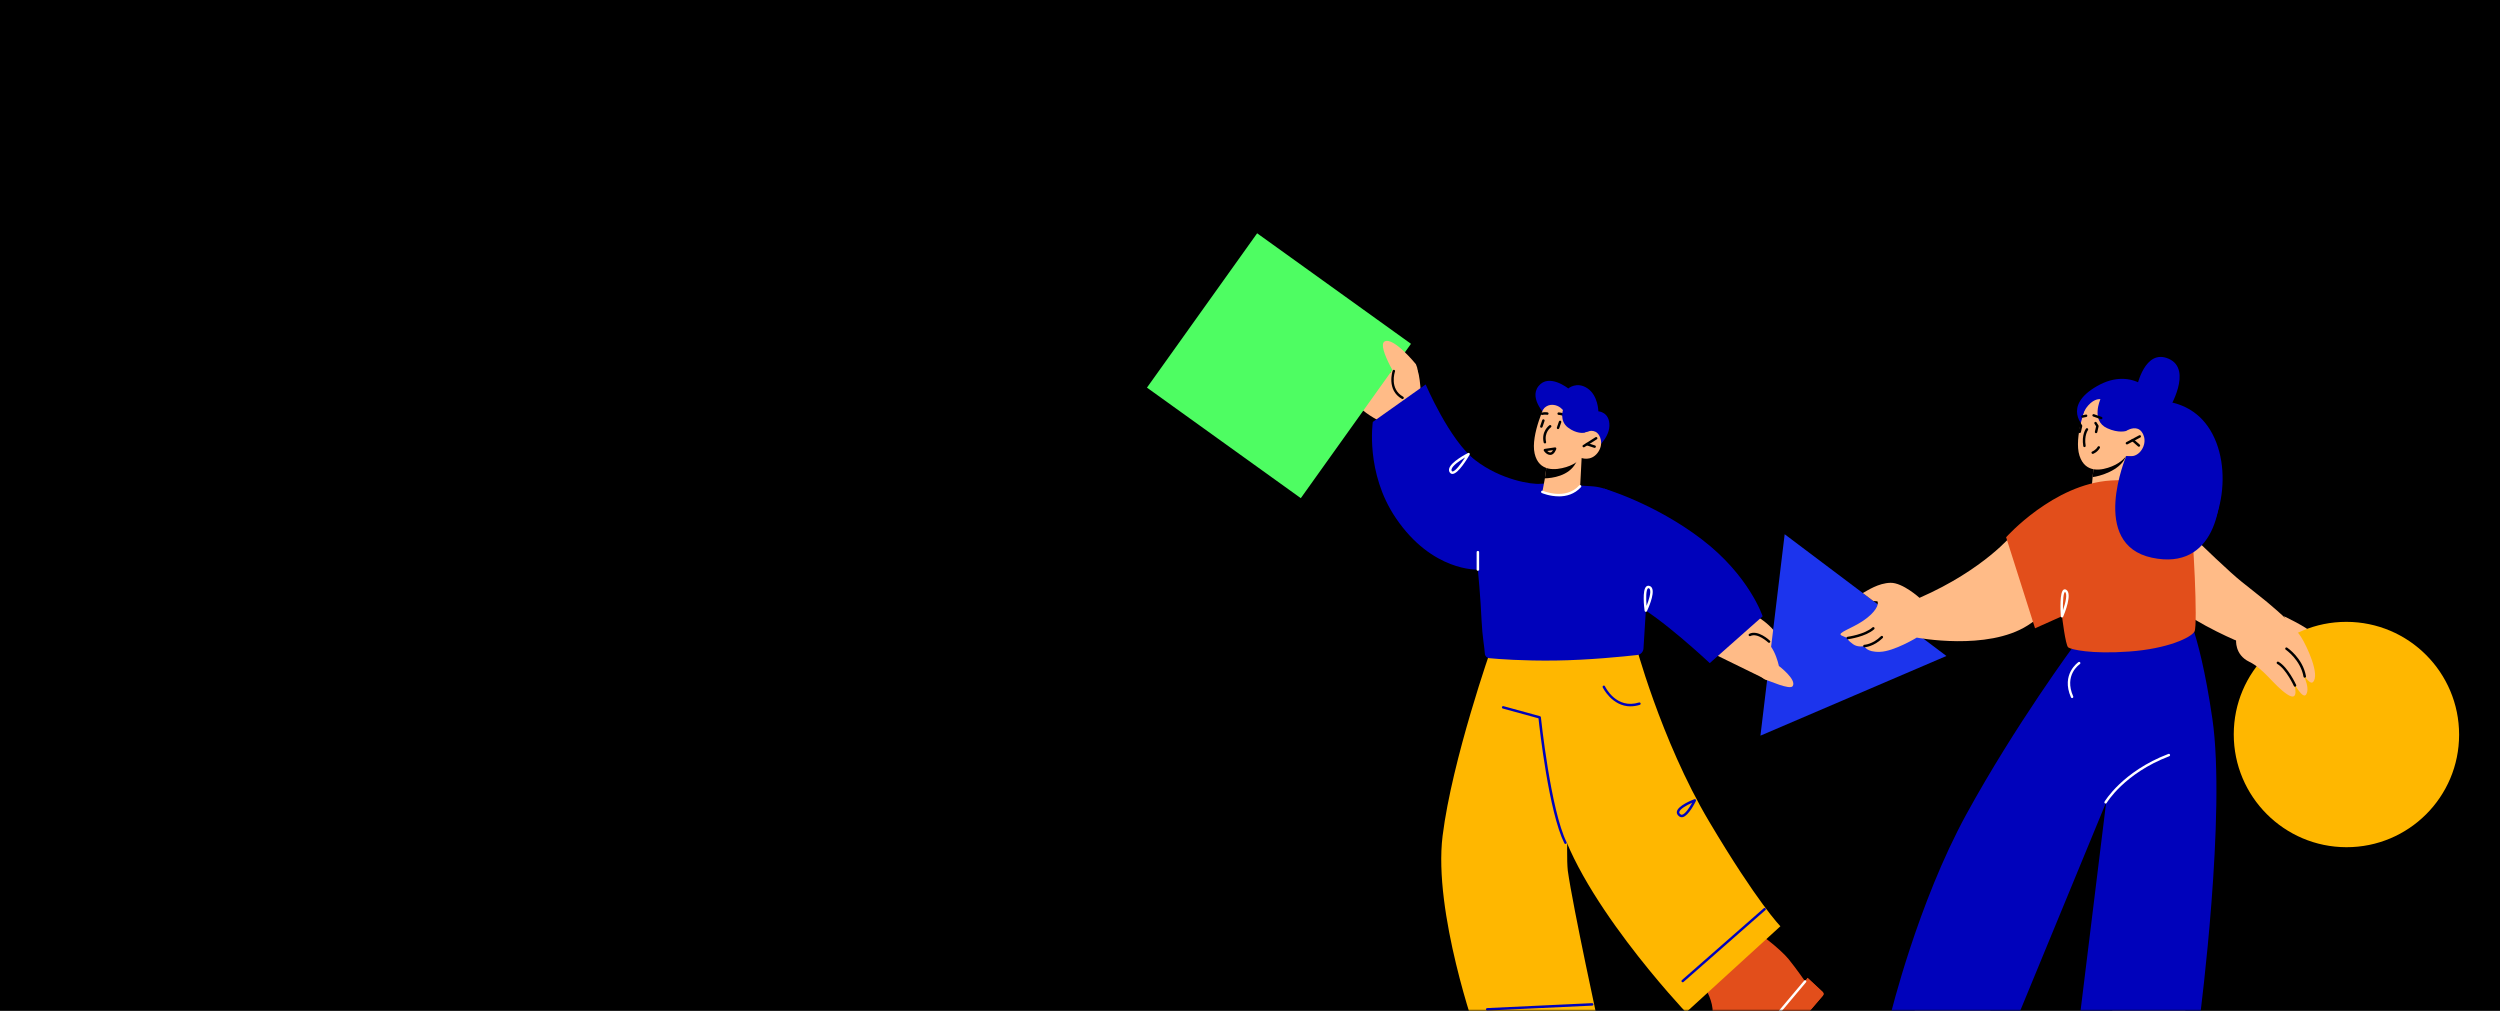 <svg width="643" height="260" viewBox="0 0 643 260" fill="none" xmlns="http://www.w3.org/2000/svg">
<path d="M643 0H0V260H643V0Z" fill="black"/>
<mask id="mask0_1455_34828" style="mask-type:alpha" maskUnits="userSpaceOnUse" x="273" y="0" width="370" height="260">
<path d="M643 0H273V260H643V0Z" fill="black"/>
</mask>
<g mask="url(#mask0_1455_34828)">
<path d="M451.775 158.5C451.775 158.5 458.049 161.778 458.92 167.802C459.792 173.826 454.502 174.892 454.502 174.892L441.396 168.484L451.775 158.5Z" fill="#FFBB87"/>
<path d="M361.384 111.368C361.384 111.368 353.646 108.44 349.899 104.995C346.152 101.55 346.021 100.764 346.291 98.727C346.404 97.87 345.332 96.209 346.483 94.696C347.633 93.184 351.964 95.78 351.964 95.78C351.964 95.78 350.09 92.817 351.607 92.187C353.131 91.558 357.802 95.903 357.802 95.903C357.802 95.903 356.155 91.54 357.323 91.033C358.491 90.535 363.824 93.341 364.652 95.448C365.479 97.555 365.61 104.951 365.61 104.951L361.384 111.377V111.368Z" fill="#FFBB87"/>
<path d="M434.408 268.517C434.268 268.517 434.137 268.508 434.007 268.482C433.371 268.36 432.891 267.949 432.586 267.267C432.334 266.69 432.36 266.13 432.674 265.667C433.249 264.801 434.747 264.329 436.316 264.067C434.329 263.796 432.334 263.298 431.671 262.406C431.427 262.074 431.358 261.698 431.48 261.304C431.593 260.937 431.837 260.649 432.229 260.456C434.617 259.25 442.172 262.004 442.494 262.117C442.66 262.179 442.747 262.362 442.686 262.528C442.625 262.694 442.442 262.782 442.276 262.721C440.168 261.943 434.294 260.133 432.517 261.033C432.29 261.147 432.151 261.296 432.09 261.497C432.029 261.698 432.064 261.864 432.186 262.039C433.153 263.35 438.503 263.726 440.76 263.77C440.865 263.77 440.934 263.77 440.987 263.77C441.161 263.77 441.3 263.918 441.3 264.093C441.3 264.268 441.152 264.408 440.978 264.408C440.926 264.408 440.847 264.408 440.751 264.408C438.773 264.382 434.12 264.644 433.196 266.034C433.005 266.323 432.996 266.637 433.162 267.022C433.379 267.512 433.684 267.783 434.111 267.87C435.689 268.159 438.451 265.824 439.392 264.898C439.514 264.775 439.715 264.775 439.845 264.898C439.967 265.02 439.967 265.221 439.845 265.352C439.706 265.492 436.621 268.534 434.399 268.534L434.408 268.517Z" fill="white"/>
<path d="M468.802 255.15C469.063 255.386 469.09 255.797 468.854 256.068L441.736 287.672C441.501 287.952 441.074 287.978 440.804 287.742L437.928 285.277L437.893 285.242C437.658 285.015 437.623 284.647 437.824 284.376C437.963 284.193 437.989 283.957 437.919 283.756C437.885 283.651 437.815 283.546 437.71 283.467C436.848 282.768 435.096 281.115 434.608 278.746C433.954 275.546 438.477 266.812 440.107 262.572C441.17 259.818 439.906 256.592 438.887 254.678C438.329 253.62 438.477 252.326 439.279 251.452C442.486 247.998 450.049 239.859 450.659 239.448C451.417 238.932 457.962 244.134 460.018 246.678C462.083 249.222 464.271 252.405 464.271 252.405L464.898 251.504L468.802 255.132V255.15Z" fill="#E24E1B"/>
<path d="M468.802 255.15C469.063 255.386 469.089 255.797 468.854 256.068L441.736 287.672C441.501 287.952 441.074 287.978 440.803 287.742L437.928 285.277L437.893 285.242C437.658 285.015 437.623 284.647 437.823 284.376C437.963 284.193 437.989 283.957 437.919 283.756C445.657 274.987 464.279 252.422 464.279 252.422L464.907 251.522L468.811 255.15H468.802Z" fill="#E24E1B"/>
<path d="M383.647 166.482C383.647 166.482 373.478 195.35 371.038 214.977C368.598 234.613 379.761 266.078 379.761 266.078L411.402 264.784C411.402 264.784 404.579 233.477 403.237 223.939C402.139 213.421 406.557 167.654 406.557 167.654L383.647 166.482Z" fill="#FFB700"/>
<path d="M420.43 164.9C420.43 164.9 427.088 190.245 439.575 211.271C452.062 232.297 457.918 238.233 457.918 238.233L433.649 260.395C433.649 260.395 404.335 229.455 400.213 207.922C396.1 186.389 395.839 166.972 395.839 166.972L420.421 164.9H420.43Z" fill="#FFB700"/>
<path d="M419.376 181.677C414.592 181.677 412.248 176.851 412.221 176.79C412.143 176.632 412.221 176.44 412.37 176.361C412.526 176.282 412.718 176.361 412.796 176.51C412.91 176.755 415.716 182.49 421.563 180.68C421.737 180.628 421.911 180.724 421.964 180.89C422.016 181.056 421.92 181.24 421.755 181.292C420.901 181.554 420.108 181.668 419.376 181.668V181.677Z" fill="#0002BB"/>
<path d="M432.526 210.195C432.308 210.195 432.107 210.125 431.924 210.003C431.323 209.574 431.245 209.111 431.279 208.796C431.489 207.205 435.349 205.719 435.793 205.553C435.915 205.509 436.055 205.544 436.142 205.64C436.229 205.736 436.246 205.876 436.194 205.99C436.011 206.375 434.329 209.775 432.831 210.16C432.735 210.186 432.63 210.195 432.534 210.195H432.526ZM435.218 206.471C433.763 207.109 432.011 208.106 431.916 208.875C431.907 208.954 431.872 209.19 432.29 209.478C432.404 209.557 432.517 209.574 432.665 209.539C433.484 209.33 434.573 207.642 435.218 206.471Z" fill="#0002BB"/>
<path d="M432.787 252.641C432.7 252.641 432.613 252.606 432.552 252.536C432.438 252.405 432.447 252.204 432.578 252.09L453.648 233.599C453.779 233.486 453.979 233.495 454.093 233.626C454.206 233.757 454.197 233.958 454.067 234.072L432.996 252.562C432.935 252.615 432.857 252.641 432.787 252.641Z" fill="#0002BB"/>
<path d="M402.637 217.067C402.523 217.067 402.41 217.006 402.349 216.892C398.367 208.84 395.97 187.307 395.7 184.754L386.524 182.236C386.359 182.193 386.254 182.018 386.307 181.843C386.35 181.677 386.524 181.572 386.699 181.624L396.084 184.203C396.206 184.238 396.302 184.343 396.319 184.474C396.345 184.71 398.829 208.333 402.924 216.612C403.003 216.77 402.942 216.962 402.776 217.041C402.733 217.067 402.68 217.076 402.637 217.076V217.067Z" fill="#0002BB"/>
<path d="M382.507 259.915C382.341 259.915 382.193 259.783 382.193 259.609C382.193 259.434 382.324 259.285 382.498 259.276L409.495 258.009C409.634 258 409.817 258.14 409.826 258.315C409.826 258.49 409.695 258.638 409.521 258.647L382.524 259.915C382.524 259.915 382.516 259.915 382.507 259.915Z" fill="#0002BB"/>
<path d="M437.92 284.079C437.85 284.079 437.772 284.053 437.711 284C437.58 283.887 437.562 283.686 437.676 283.554L464.036 252.221C464.149 252.081 464.349 252.072 464.48 252.186C464.611 252.299 464.628 252.501 464.515 252.632L438.155 283.965C438.094 284.044 438.007 284.079 437.911 284.079H437.92Z" fill="white"/>
<path d="M366.682 98.884C366.682 98.884 372.799 113.24 379.431 118.354C386.062 123.468 394.027 124.649 396.153 124.43C398.279 124.203 404.911 124.824 409.146 125.051C425.877 125.951 423.515 153.176 423.28 157.477C423.114 160.493 422.853 164.611 422.705 166.788C422.644 167.662 421.981 168.371 421.11 168.467C417.624 168.86 408.605 169.778 400.039 169.892C391.665 169.997 385.487 169.516 383.064 169.289C382.42 169.227 381.923 168.703 381.897 168.056C381.844 166.744 381.234 163.562 381.069 159.75C380.816 153.744 380.102 146.496 380.102 146.496C380.102 146.496 368.39 147.117 358.996 133.225C351.11 121.563 353.088 108.519 353.088 108.519L366.682 98.884Z" fill="#0002BB"/>
<path d="M373.584 121.903C373.366 121.903 373.078 121.825 372.852 121.475C372.669 121.186 372.634 120.863 372.73 120.504C373.209 118.773 377.13 116.736 377.583 116.509C377.705 116.448 377.862 116.474 377.958 116.57C378.054 116.675 378.071 116.824 378.002 116.946C377.522 117.768 375.074 121.868 373.601 121.895C373.601 121.895 373.592 121.895 373.584 121.895V121.903ZM376.825 117.654C375.457 118.459 373.601 119.726 373.34 120.679C373.287 120.854 373.305 121.003 373.392 121.134C373.47 121.256 373.549 121.265 373.584 121.265C374.263 121.256 375.719 119.385 376.825 117.654Z" fill="white"/>
<path d="M398.061 107.356C398.061 107.356 393.025 102.678 395.708 99.304C398.401 95.929 403.359 99.916 403.359 99.916C403.359 99.916 405.538 98.019 408.3 99.881C411.054 101.743 411.098 105.791 411.098 105.791C411.098 105.791 414.034 105.939 413.938 109.524C413.851 113.108 409.782 116.02 409.782 116.02L398.061 107.356Z" fill="#0002BB"/>
<path d="M406.828 117.191L406.418 125.077C406.418 125.077 405.015 127.254 400.85 127.324C397.739 127.376 396.693 126.519 396.693 126.519L397.347 123.031L397.957 118.686L405.547 117.401L406.819 117.182L406.828 117.191Z" fill="#FFBB87"/>
<path d="M405.581 118.354C405.555 118.546 405.459 118.773 405.329 119.027C403.525 122.48 399.133 122.979 397.338 123.031L397.922 119.01L405.581 118.354Z" fill="black"/>
<path d="M397.695 103.474C397.695 103.474 393.6 111.806 394.706 116.64C395.813 121.475 400.188 120.933 402.828 120.129C405.468 119.324 406.74 117.786 406.74 117.786C406.74 117.786 409.128 118.721 410.854 116.535C412.579 114.35 411.699 111.71 410.348 111.045C408.989 110.389 407.298 111.307 407.298 111.307L408.701 108.894C408.701 108.894 403.856 96.087 397.687 103.465L397.695 103.474Z" fill="#FFBB87"/>
<path d="M407.342 115.058C407.237 115.058 407.132 115.006 407.071 114.909C406.976 114.761 407.019 114.56 407.167 114.472L410.365 112.453C410.514 112.356 410.714 112.4 410.801 112.549C410.897 112.697 410.853 112.899 410.705 112.986L407.507 115.006C407.455 115.04 407.394 115.058 407.342 115.058Z" fill="black"/>
<path d="M410.139 115.198C410.139 115.198 410.07 115.198 410.044 115.18L408.057 114.533C407.891 114.481 407.795 114.297 407.856 114.131C407.909 113.965 408.092 113.869 408.257 113.93L410.244 114.577C410.41 114.63 410.505 114.813 410.444 114.979C410.401 115.11 410.279 115.198 410.139 115.198Z" fill="black"/>
<path d="M403.185 107.478C403.124 107.478 403.072 107.461 403.011 107.426C401.956 106.752 400.893 106.709 400.884 106.709C400.71 106.709 400.571 106.551 400.579 106.376C400.579 106.202 400.728 106.053 400.911 106.071C400.963 106.071 402.157 106.123 403.359 106.892C403.507 106.988 403.551 107.181 403.455 107.329C403.394 107.426 403.29 107.478 403.185 107.478Z" fill="black"/>
<path d="M396.615 106.744C396.467 106.744 396.345 106.647 396.31 106.499C396.266 106.324 396.371 106.158 396.545 106.114C397.338 105.922 398.009 106.053 398.035 106.062C398.209 106.097 398.314 106.263 398.279 106.438C398.244 106.612 398.079 106.726 397.904 106.682C397.904 106.682 397.338 106.569 396.693 106.726C396.667 106.726 396.641 106.735 396.623 106.735L396.615 106.744Z" fill="black"/>
<path d="M397.346 114.052C397.198 114.052 397.067 113.956 397.033 113.808C396.37 110.94 398.427 109.436 398.514 109.375C398.653 109.27 398.854 109.305 398.958 109.454C399.063 109.594 399.028 109.795 398.889 109.9C398.819 109.952 397.094 111.229 397.66 113.668C397.695 113.843 397.59 114.009 397.425 114.052C397.399 114.052 397.381 114.052 397.355 114.052H397.346Z" fill="black"/>
<path d="M396.44 110.022C396.44 110.022 396.371 110.022 396.336 110.005C396.17 109.952 396.083 109.769 396.135 109.602L396.658 108.064C396.71 107.898 396.893 107.81 397.059 107.863C397.225 107.915 397.312 108.099 397.259 108.265L396.737 109.804C396.693 109.935 396.571 110.022 396.432 110.022H396.44Z" fill="black"/>
<path d="M400.736 110.372C400.736 110.372 400.666 110.372 400.632 110.354C400.466 110.302 400.379 110.118 400.431 109.952L400.954 108.414C401.015 108.247 401.189 108.16 401.355 108.212C401.52 108.265 401.608 108.449 401.555 108.615L401.032 110.153C400.989 110.284 400.867 110.372 400.727 110.372H400.736Z" fill="black"/>
<path d="M396.859 105.354C396.859 105.354 397.678 104.025 399.377 104.121C401.076 104.217 401.991 105.476 401.991 105.476C401.991 105.476 401.068 108.291 403.281 109.961C405.494 111.631 407.307 111.316 407.307 111.316L409.015 110.826L410.392 108.448L405.878 102.914L399.822 99.207L396.449 101.918L396.859 105.362V105.354Z" fill="#0002BB"/>
<path d="M398.741 117.007C398.741 117.007 398.697 117.007 398.68 117.007C397.695 116.946 397.094 115.976 397.077 115.932C397.024 115.845 397.016 115.731 397.059 115.635C397.103 115.539 397.199 115.469 397.303 115.451L399.926 115.067C400.039 115.049 400.144 115.093 400.214 115.172C400.283 115.259 400.309 115.373 400.275 115.478C400.257 115.539 399.769 117.007 398.75 117.007H398.741ZM397.948 115.993C398.14 116.168 398.401 116.343 398.715 116.369C399.011 116.395 399.255 116.081 399.429 115.775L397.948 115.993Z" fill="black"/>
<path d="M400.937 127.665C398.549 127.665 396.588 126.825 396.553 126.808C396.397 126.738 396.318 126.546 396.388 126.388C396.458 126.231 396.649 126.152 396.806 126.222C396.867 126.248 402.653 128.731 406.165 124.858C406.278 124.727 406.488 124.718 406.61 124.841C406.74 124.963 406.749 125.164 406.627 125.295C404.945 127.149 402.801 127.673 400.919 127.673L400.937 127.665Z" fill="white"/>
<path d="M380.111 146.811C379.936 146.811 379.788 146.671 379.788 146.496V142.011C379.788 141.837 379.928 141.697 380.111 141.697C380.293 141.697 380.433 141.837 380.433 142.011V146.496C380.433 146.671 380.293 146.811 380.111 146.811Z" fill="white"/>
<path d="M412.51 125.654C412.51 125.654 425.468 129.387 437.693 138.716C449.919 148.044 453.353 158.509 453.353 158.509L439.75 170.556C439.75 170.556 426.827 158.43 420.143 155.204C413.46 151.978 412.51 125.663 412.51 125.663V125.654Z" fill="#0002BB"/>
<path d="M423.306 157.364C423.306 157.364 423.272 157.364 423.254 157.364C423.115 157.346 423.01 157.232 422.993 157.092C422.871 156.209 422.339 151.751 423.437 150.842C423.594 150.71 423.873 150.57 424.265 150.702C424.57 150.807 424.805 151.025 424.936 151.34C425.598 152.896 423.803 156.752 423.594 157.189C423.542 157.302 423.428 157.372 423.306 157.372V157.364ZM423.96 151.279C423.908 151.279 423.873 151.296 423.847 151.322C423.35 151.733 423.333 153.91 423.498 155.816C424.056 154.417 424.709 152.415 424.352 151.585C424.291 151.436 424.195 151.349 424.065 151.296C424.021 151.279 423.986 151.279 423.96 151.279Z" fill="white"/>
<path d="M362.903 88.431L323.336 60L294.998 99.697L334.565 128.127L362.903 88.431Z" fill="#4EFD62"/>
<path d="M364.181 93.682C364.181 93.682 358.474 86.644 356.156 87.807C353.838 88.97 360.635 99.443 360.635 99.443C360.635 99.443 366.29 98.316 364.173 93.682H364.181Z" fill="#FFBB87"/>
<path d="M587.419 158.5C587.419 158.5 593.31 161.21 595.052 163.063C596.795 164.917 596.508 166.464 596.508 166.464L592.639 168.117L587.419 158.509V158.5Z" fill="#FFBB87"/>
<path d="M632.483 188.962C632.483 172.957 619.509 159.964 603.503 159.941C587.498 159.917 574.523 172.874 574.523 188.879C574.523 204.884 587.498 217.877 603.503 217.901C619.509 217.924 632.483 204.968 632.483 188.962Z" fill="#FFB700"/>
<path d="M500.618 168.72L476.706 178.966L452.786 189.213L455.897 163.308L459.017 137.404L479.817 153.062L500.618 168.72Z" fill="#1C34ED"/>
<path d="M550.043 124.281C550.043 124.281 570.765 145.01 576.447 149.539L582.129 154.067C582.129 154.067 589.161 159.636 590.607 162.329C592.054 165.022 584.499 163.282 584.499 163.282L577.554 165.739C577.554 165.739 545.739 153.945 541.983 133.583C538.227 113.222 550.035 124.281 550.035 124.281H550.043Z" fill="#FFBB87"/>
<path d="M586.53 157.931C586.53 157.931 590.373 161.542 591.846 163.841C593.318 166.141 596.795 173.642 594.878 175.443C593.937 176.326 591.854 172.514 591.854 172.514C591.854 172.514 594.381 176.702 593.135 178.634C592.29 179.945 590.016 175.749 590.016 175.749C590.016 175.749 591.645 180.863 588.221 178.555C584.796 176.247 582.321 172.042 578.504 170.206C574.688 168.37 575.132 164.532 575.132 164.532L586.53 157.923V157.931Z" fill="#FFBB87"/>
<path d="M592.777 174.306C592.629 174.306 592.49 174.202 592.464 174.044C591.697 169.699 587.932 167.129 587.898 167.103C587.749 167.006 587.715 166.805 587.81 166.657C587.906 166.508 588.107 166.473 588.255 166.569C588.42 166.683 592.289 169.323 593.1 173.931C593.135 174.105 593.013 174.271 592.838 174.298C592.821 174.298 592.804 174.298 592.786 174.298L592.777 174.306Z" fill="black"/>
<path d="M590.276 176.632C590.154 176.632 590.041 176.562 589.989 176.448C589.971 176.405 587.976 172.059 585.719 170.766C585.571 170.678 585.51 170.486 585.597 170.328C585.684 170.171 585.884 170.119 586.033 170.206C588.472 171.605 590.485 175.994 590.573 176.177C590.642 176.335 590.573 176.527 590.416 176.597C590.372 176.614 590.329 176.623 590.285 176.623L590.276 176.632Z" fill="black"/>
<path d="M543.3 257.895V272.687H562.044V253.261L543.3 257.895Z" fill="#FFBB87"/>
<path d="M494.518 252.369L490.588 266.62L508.67 271.638L513.828 252.92L494.518 252.369Z" fill="#FFBB87"/>
<path d="M551.569 103.264C551.569 103.264 565.006 100.58 570.069 113.904C574.583 125.785 569.058 143.121 558.906 142.746C548.754 142.378 543.238 137.815 543.238 137.815V106.324L551.569 103.264Z" fill="#0002BB"/>
<path d="M536.084 109.917C536.084 109.917 530.15 104.566 539.378 99.295C548.606 94.023 555.334 101.253 555.412 105.126C555.49 109.008 553.286 110.8 553.286 110.8C553.286 110.8 554.148 119.21 546.097 118.625C538.045 118.048 536.084 109.899 536.084 109.899V109.917Z" fill="#0002BB"/>
<path d="M546.863 117.287L547.029 124.08C547.029 124.08 545.861 126.065 541.905 126.484C538.96 126.799 537.905 126.152 537.905 126.152L538.228 122.699L538.55 119.333L545.661 117.576L546.855 117.278L546.863 117.287Z" fill="#FFBB87"/>
<path d="M546.846 116.964C546.837 117.147 546.767 117.374 546.663 117.628C545.234 121.055 539.936 122.515 538.236 122.707L538.559 119.342L546.846 116.964Z" fill="black"/>
<path d="M536.667 103.902C536.667 103.902 533.33 112.505 534.846 117.199C536.362 121.894 540.65 120.976 543.194 119.945C545.739 118.922 546.872 117.287 546.872 117.287C546.872 117.287 549.312 118.013 550.837 115.696C552.361 113.379 551.264 110.835 549.861 110.302C548.458 109.768 546.863 110.826 546.863 110.826L548.048 108.317C548.048 108.317 542.149 96.051 536.667 103.893V103.902Z" fill="#FFBB87"/>
<path d="M536.127 114.996C535.97 114.996 535.839 114.883 535.813 114.725C535.343 111.84 536.467 110.31 536.51 110.249C536.615 110.109 536.815 110.083 536.955 110.188C537.094 110.293 537.12 110.494 537.016 110.634C537.007 110.651 536.005 112.033 536.432 114.629C536.458 114.804 536.345 114.97 536.17 114.996C536.153 114.996 536.136 114.996 536.118 114.996H536.127Z" fill="black"/>
<path d="M547.046 114.314C546.933 114.314 546.82 114.253 546.767 114.148C546.689 113.991 546.741 113.799 546.898 113.72L550.192 111.963C550.349 111.884 550.541 111.936 550.619 112.094C550.698 112.251 550.645 112.443 550.488 112.522L547.194 114.279C547.151 114.306 547.099 114.314 547.046 114.314Z" fill="black"/>
<path d="M550.122 114.909C550.052 114.909 549.974 114.883 549.913 114.83L548.327 113.44C548.196 113.327 548.179 113.126 548.292 112.994C548.405 112.863 548.606 112.846 548.745 112.959L550.331 114.35C550.462 114.463 550.479 114.664 550.366 114.795C550.305 114.865 550.218 114.9 550.122 114.9V114.909Z" fill="black"/>
<path d="M535.344 108.16C535.344 108.16 535.5 106.061 537.095 104.269C538.794 102.363 540.232 102.678 540.232 102.678C540.232 102.678 537.723 108.186 541.94 110.127C544.938 111.508 546.864 110.835 546.864 110.835L551.16 106.56L542.62 99.601C542.62 99.601 534.829 98.508 535.352 108.168L535.344 108.16Z" fill="#0002BB"/>
<path d="M538.245 116.745C538.115 116.745 537.993 116.666 537.949 116.527C537.888 116.36 537.975 116.177 538.141 116.124C538.141 116.124 538.986 115.818 539.526 114.909C539.614 114.761 539.814 114.708 539.962 114.795C540.11 114.883 540.163 115.084 540.075 115.233C539.413 116.352 538.394 116.71 538.35 116.728C538.315 116.736 538.28 116.745 538.245 116.745Z" fill="black"/>
<path d="M539.117 111.412C539.117 111.412 539.073 111.412 539.047 111.412C538.873 111.377 538.768 111.202 538.803 111.027L539.117 109.646L538.707 108.99C538.611 108.842 538.655 108.641 538.803 108.553C538.951 108.457 539.152 108.501 539.239 108.649L539.718 109.419C539.762 109.489 539.779 109.576 539.762 109.663L539.422 111.176C539.387 111.325 539.256 111.421 539.108 111.421L539.117 111.412Z" fill="black"/>
<path d="M534.899 111.377C534.899 111.377 534.855 111.377 534.829 111.377C534.655 111.342 534.551 111.167 534.594 110.992L534.908 109.611L534.498 108.955C534.402 108.807 534.446 108.605 534.594 108.518C534.742 108.422 534.943 108.466 535.03 108.614L535.509 109.384C535.553 109.454 535.57 109.541 535.553 109.628L535.213 111.141C535.178 111.289 535.047 111.386 534.899 111.386V111.377Z" fill="black"/>
<path d="M535.613 107.452C535.465 107.452 535.335 107.347 535.3 107.198C535.265 107.023 535.369 106.857 535.544 106.822L536.476 106.621C536.659 106.586 536.816 106.691 536.851 106.866C536.886 107.041 536.781 107.207 536.607 107.242L535.674 107.443C535.674 107.443 535.631 107.443 535.605 107.443L535.613 107.452Z" fill="black"/>
<path d="M540.433 107.836C540.433 107.836 540.363 107.836 540.328 107.819L538.367 107.128C538.202 107.067 538.115 106.892 538.176 106.726C538.237 106.56 538.411 106.472 538.577 106.534L540.537 107.224C540.703 107.285 540.79 107.46 540.729 107.626C540.685 107.758 540.563 107.836 540.433 107.836Z" fill="black"/>
<path d="M493.698 153.761C493.698 153.761 489.367 149.836 486.248 149.897C483.119 149.958 480.296 151.899 479.111 152.537L481.821 154.574C482.257 154.601 482.867 154.662 482.867 154.662C483.346 155.457 482.37 157.512 479.25 159.628C476.131 161.752 472.314 162.775 473.647 163.457C474.98 164.139 475.895 164.226 475.895 164.226C475.895 164.226 474.074 163.824 476.593 165.678C477.856 166.604 479.538 166.167 479.538 166.167C479.538 166.167 479.947 167.793 483.564 167.653C487.18 167.522 492.992 163.99 492.992 163.99C492.992 163.99 511.109 167.487 521.522 160.86C531.936 154.233 532.145 144.337 532.145 144.337L517.645 137.404C517.645 137.404 510.333 146.487 493.707 153.761H493.698Z" fill="#FFBB87"/>
<path d="M475.26 164.41C475.103 164.41 474.963 164.296 474.946 164.13C474.92 163.955 475.042 163.798 475.216 163.772C475.26 163.772 479.608 163.168 481.603 161.367C481.734 161.254 481.935 161.263 482.057 161.394C482.17 161.525 482.161 161.726 482.03 161.848C479.887 163.78 475.486 164.384 475.303 164.41C475.286 164.41 475.277 164.41 475.26 164.41Z" fill="black"/>
<path d="M479.53 166.473C479.355 166.473 479.216 166.333 479.216 166.158C479.216 165.983 479.347 165.835 479.521 165.835C479.538 165.835 481.621 165.747 483.782 163.64C483.904 163.518 484.104 163.518 484.235 163.64C484.357 163.763 484.357 163.973 484.235 164.095C481.882 166.386 479.643 166.464 479.547 166.473H479.53Z" fill="black"/>
<path d="M533.557 165.861C533.557 165.861 518.298 186.494 505.759 209.408C493.219 232.322 486.257 260.981 486.257 260.981L518.359 262.974L541.704 206.357L534.838 262.222L565.877 261.129C565.877 261.129 572.596 209.268 569.014 184.806C565.433 160.344 561.233 155.195 561.233 155.195L533.557 165.861Z" fill="#0002BB"/>
<path d="M515.963 138.191C515.963 138.191 528.18 124.473 542.933 123.582C557.686 122.69 562.653 129.815 563.367 133.198C564.073 136.582 565.319 160.808 564.431 162.408C563.542 164.007 557.485 166.858 547.647 167.574C537.8 168.291 532.65 167.041 531.945 166.508C531.239 165.975 530.35 158.491 530.35 158.491L523.413 161.595L515.972 138.182L515.963 138.191Z" fill="#E24E1B"/>
<path d="M530.35 158.823C530.35 158.823 530.315 158.823 530.297 158.823C530.149 158.797 530.045 158.675 530.036 158.526C529.94 157.066 529.722 152.258 530.759 151.654C530.89 151.584 531.151 151.488 531.474 151.707C533.034 152.747 531.056 157.652 530.646 158.631C530.594 158.753 530.48 158.823 530.35 158.823ZM531.117 152.24C530.733 152.389 530.533 154.461 530.594 156.97C531.3 154.95 531.779 152.686 531.117 152.24Z" fill="white"/>
<path d="M541.557 206.68C541.504 206.68 541.443 206.663 541.4 206.637C541.252 206.549 541.199 206.357 541.286 206.2C541.33 206.121 545.905 198.41 557.712 193.907C557.878 193.846 558.061 193.925 558.122 194.091C558.183 194.257 558.105 194.441 557.939 194.502C546.349 198.926 541.879 206.444 541.835 206.523C541.774 206.628 541.67 206.68 541.557 206.68Z" fill="white"/>
<path d="M546.872 117.287C546.872 117.287 537.243 139.983 553.486 143.445C569.737 146.907 572.02 129.326 570.739 121.763C569.458 114.192 555.42 111.438 555.42 111.438C555.42 111.438 555.499 118.161 546.872 117.296V117.287Z" fill="#0002BB"/>
<path d="M549.591 99.557C549.591 99.557 551.578 89.494 557.826 92.292C564.074 95.09 557.826 105.275 557.826 105.275H551.926L549.591 99.557Z" fill="#0002BB"/>
<path d="M532.938 179.552C532.816 179.552 532.703 179.482 532.65 179.36C530.019 173.389 534.541 170.311 534.585 170.285C534.733 170.189 534.925 170.233 535.021 170.372C535.117 170.521 535.073 170.713 534.934 170.818C534.768 170.932 530.82 173.633 533.226 179.106C533.295 179.264 533.226 179.456 533.06 179.526C533.016 179.543 532.973 179.552 532.929 179.552H532.938Z" fill="white"/>
<path d="M360.739 102.643C360.687 102.643 360.634 102.635 360.582 102.6C356.53 100.326 358.177 95.387 358.194 95.335C358.255 95.168 358.43 95.081 358.595 95.133C358.761 95.195 358.848 95.369 358.796 95.535C358.735 95.719 357.305 100.021 360.887 102.031C361.044 102.119 361.096 102.311 361.009 102.468C360.948 102.573 360.843 102.635 360.73 102.635L360.739 102.643Z" fill="black"/>
<path d="M446.476 168.029C446.476 168.029 453.125 174.56 454.014 174.787C454.903 175.015 460.384 177.541 461.081 176.466C462.179 174.787 457.526 171.281 457.526 171.281C457.526 171.281 455.992 163.588 451.714 164.41C447.435 165.24 446.468 168.02 446.468 168.02L446.476 168.029Z" fill="#FFBB87"/>
<path d="M454.999 165.337C454.921 165.337 454.842 165.31 454.781 165.249C454.755 165.223 452.019 162.661 450.206 163.588C450.058 163.667 449.858 163.606 449.779 163.448C449.701 163.291 449.762 163.098 449.919 163.02C452.132 161.883 455.095 164.663 455.217 164.786C455.348 164.908 455.348 165.109 455.226 165.24C455.165 165.31 455.077 165.337 454.999 165.337Z" fill="black"/>
</g>
</svg>

